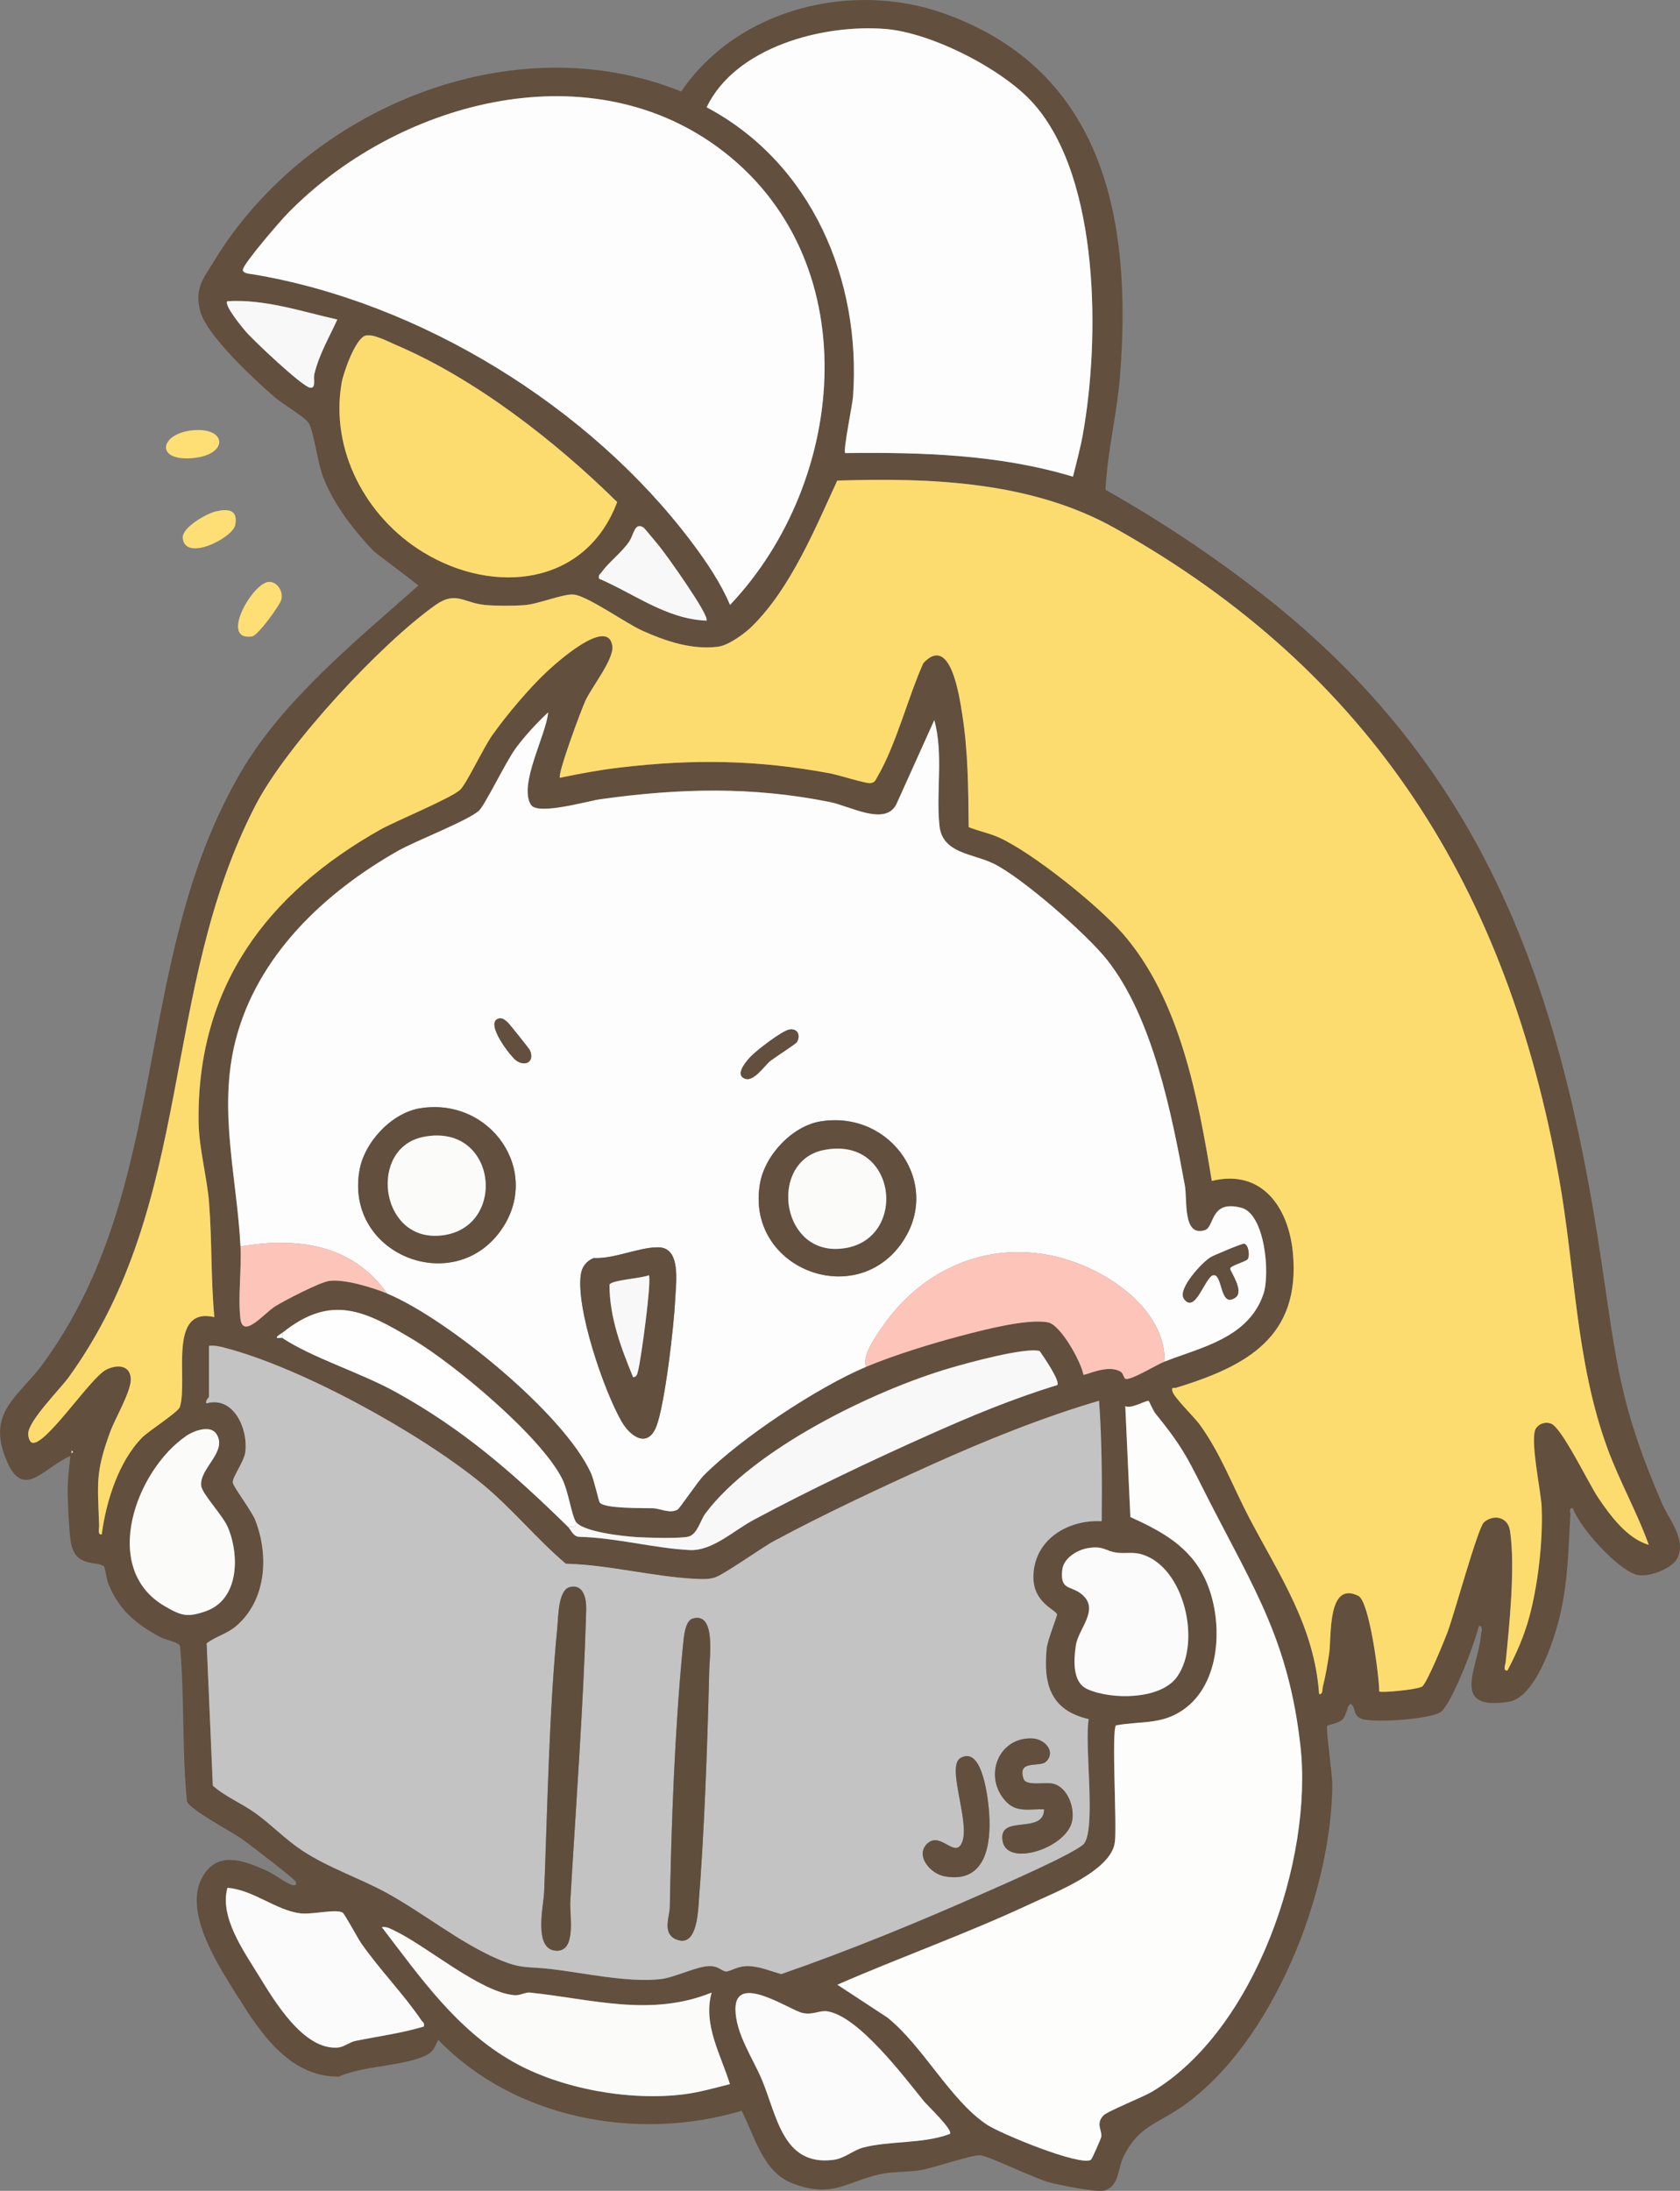 <?xml version="1.0" encoding="UTF-8"?><svg id="Layer_2" xmlns="http://www.w3.org/2000/svg" viewBox="0 0 307.79 401.33"><rect x="0" y="0" width="307.79" height="401.33" fill="#808080" stroke="none"/><g id="Layer_1-2"><path d="M288.17,276.28c-.79-.13-.44.65-.47,1.19-.36,6.57-.44,12.59-2.05,19.06-1.06,4.22-4.38,14.47-9.25,15.21-10.85,1.67-5.62-6.09-5.06-12.26.05-.54.45-1.72-.41-1.61-.68,2.99-4.94,14.3-7.02,15.77-1.81,1.28-13.12,2.17-14.84,1.05-1-.65-.82-1.46-1.17-2.09-.89-1.59-1.12,1.53-1.89,2.32-.81.84-2.69,1.01-2.85,1.23-.31.44.95,9.03.93,10.76-.12,19.79-10.88,47.33-27.42,58.92-4.68,3.28-8.11,3.63-10.86,9.28-1,2.06-.75,5.37-3.46,6.16-1.38.4-8.24-1.01-10.08-1.49-2.8-.73-11.32-4.93-12.69-4.97-1.76-.05-8.13,2.21-10.7,2.69-2.41.44-5.29.24-7.81.82-6.19,1.44-8.67,4.42-15.94,1.61-5.4-2.09-6.91-8.75-9.25-13.27-19.04,5.7-41.62,1.51-55.6-13-.71,1.43-.8,2.19-2.36,2.91-4.29,1.98-11.25,1.78-15.85,3.84-9.21.06-14.55-8.31-18.87-15.23-3.49-5.6-10.22-15.91-5.57-22.18,2.79-3.77,7.03-2.09,10.61-.6,1.96.81,3.32,2.06,4.91,2.77.72.32,1.39.25,1-.52-.28-.55-8.42-6.76-9.63-7.64-1.97-1.43-9.59-5.4-10.26-7-.95-9.48-.43-18.99-1.27-28.47-.26-.76-2.54-1.07-3.63-1.65-4.48-2.4-7.5-4.95-9.49-9.69-.31-.74-.61-3.08-.82-3.26-1.3-1.13-5.4.39-6.11-4.68-.29-2.06-.5-6.37-.54-8.57-.05-2.42.26-4.6.49-6.97-5.17,2.23-8.86,8.7-12.07-.16-2.95-8.13,2.8-10.93,7-16.67,23.91-32.64,16.08-73.87,36.34-108.5,7.72-13.2,21.2-24.1,32.52-34.15l-8.16-6.22c-3.75-3.93-7.36-8.57-9.34-13.68-.96-2.5-1.74-8.47-2.62-9.85-.68-1.08-4.92-3.57-6.27-4.76-3.68-3.22-12.71-11.48-13.69-16.04-.89-4.1.7-5.69,2.65-8.91C56.13,19.98,93.75,4.21,124.8,16.77c10.38-15.28,31.38-20.38,48.39-14.22,29.32,10.61,34.23,38.1,32.01,66.3-.55,6.94-2.34,13.98-2.66,20.87,9.95,5.62,19.51,11.97,28.51,18.99,41.1,32.05,54.88,72.17,62.33,122.32,2.8,18.86,3.43,26.64,11.16,44.48,1.23,2.84,4.54,6.6,2.71,10.03-.98,1.84-5.42,3.54-7.48,2.91-3.56-1.09-10.32-8.56-11.6-12.16ZM196.57,87.32c.62-2.51,1.32-5.02,1.78-7.58,3.13-17.19,3.27-46.9-8.99-60.75-5.57-6.3-18.7-12.98-27.09-13.68-11.45-.94-27.5,3.28-32.82,14.34,19.28,10.24,28.36,31.68,26.82,53.03-.11,1.47-1.86,9.88-1.43,10.32,14.01-.18,28.25.24,41.72,4.32ZM133.75,110.82c21.7-22.87,25.24-63.73-2.24-83.85-24.4-17.87-59.12-8.08-78.82,12.14-1.48,1.52-7.55,8.58-8.13,10.09-.35.9,1.18.95,1.8,1.05,30.61,5.11,61.7,24.21,80.4,49.1,2.64,3.52,5.29,7.41,7,11.47ZM61.8,58.54c-6.65-1.49-13.18-3.75-20.14-3.36-.71.68,2.74,4.81,3.34,5.53,1.39,1.64,10.29,10.03,11.76,10.31,1.23.23.6-1.58.84-2.53.9-3.64,2.67-6.6,4.2-9.94ZM66.94,61.49c-1.83.55-4.02,6.8-4.34,8.63-2.14,12.37,4.46,24.62,14.89,31.01,12.98,7.95,29.82,6.18,35.59-9.16-11.19-11.04-25.86-22.5-40.39-28.72-1.47-.63-4.36-2.18-5.74-1.76ZM302.08,282.99c-2.14-5.97-5.34-11.61-7.55-17.62-5.87-15.97-5.92-32.89-8.9-49.61-9.45-52.84-34.1-92.59-81.42-119.05-15.29-8.55-33.64-9.23-50.81-8.68-4.11,8.9-8.49,19.62-15.56,26.64-1.41,1.4-4.35,3.54-6.29,3.79-4.78.6-9.52-.99-13.8-2.91-3.15-1.4-9.93-6.3-12.58-6.64-1.82-.23-6.42,1.72-9.05,1.93-2,.16-5.21.16-7.2-.02-3.96-.36-5.37-2.64-9.12,0-10.08,7.13-27.28,25.69-32.94,36.61-17.72,34.21-10.96,72.58-34.25,104.83-1.62,2.24-7.44,8.01-7.43,10.36,0,.56.21,1.56.77,1.67,2.5.49,10.58-11.86,13.48-13.37,1.93-1,4.39-.95,4.54,1.61.13,2.27-2.83,7.19-3.76,9.72-2.76,7.51-2.31,9.38-2.04,17.15.02.58-.36,1.78.48,1.67.79-6.03,3.07-13.36,7.42-17.76,1.18-1.19,6.62-4.66,6.89-5.58,1.54-4.91-2.31-18.45,6.32-16.46-.66-6.92-.43-13.93-.96-20.86-.37-4.78-1.87-10.09-1.93-14.9-.32-24.72,12.48-41.81,33.27-53.53,2.81-1.58,13.27-5.88,14.7-7.36,1.24-1.28,4.23-7.69,5.85-9.97,2.62-3.69,6.68-8.52,9.98-11.61,1.63-1.52,11.14-10.13,12-4.76.38,2.37-3.69,7.47-4.88,9.96-.78,1.64-5.24,13.66-4.71,14.23,3.57-.74,7.23-1.43,10.85-1.86,13.47-1.6,25.3-1.44,38.63,1.05,1.58.29,6.48,1.86,7.34,1.79s.95-.5,1.31-1.11c3.46-5.92,5.59-14.48,8.42-20.84,4.97-5.43,6.6,5.89,7.15,9.37,1.08,6.82,1.11,13.76,1.18,20.64,1.8.72,3.76,1.1,5.54,1.9,6.18,2.79,18.16,12.44,22.68,17.6,10.45,11.95,13.81,30.03,16.32,45.31,9.19-2.25,14.09,4.88,14.86,13.2,1.43,15.39-8.46,20.74-21.36,24.68-.42.13-.98-.26-.69.72.33,1.13,3.97,4.64,4.99,6.05,3.91,5.41,6.05,11.37,9.14,17.23,5.5,10.43,11.87,19.73,12.72,32.12.74.12.56-.9.7-1.44.49-1.88.87-4.12,1.15-6.05.44-3.1-.35-13.32,5.34-10.5,2.02,1,3.81,14.74,3.83,17.51.29.3,7.31-.35,7.92-.95.98-.97,3.88-8.08,4.56-9.83,1.19-3.09,5.57-19.16,6.68-20.18,1.7-1.55,4.39-1.08,4.79,1.5,1,6.54-.11,17.37-.79,24.09-.05.53-.57,1.63.33,1.53,1.64-3.1,3.04-6.3,3.97-9.7,1.64-6.01,2.55-14.05,2.29-20.29-.12-2.88-2.26-12.66-1.02-14.4.63-.87,1.77-1.22,2.77-.82,1.99.8,6.86,10.96,8.58,13.52,2.2,3.28,5.37,7.58,9.31,8.67ZM129.42,113.69c.79-.71-7.63-12.46-8.64-13.65-.47-.56-2.67-3.26-2.85-3.38-1.68-1.11-1.77,1.3-2.69,2.61-1.48,2.11-3.8,3.81-5,5.55-.28.4-.67.47-.47,1.2,6.44,2.76,12.35,7.4,19.66,7.68ZM44.06,228.32c.21,4.18-.49,9.22-.02,13.21s4.42-1.03,6.42-2.26c1.75-1.07,8.04-4.33,9.79-4.61,2.74-.43,8.02,1.19,10.67,2.29,11.01,4.58,32.43,22.06,37.35,32.91.53,1.17,1.41,5.11,1.59,5.36.85,1.18,8.06,1,9.73,1.06,1.4.05,3.18,1.06,4.56.23.4-.24,3.69-5.15,4.78-6.25,6.78-6.81,20.9-16.18,29.75-19.89,4.95-2.08,11.92-4.24,17.16-5.62,4.04-1.06,12.28-3.26,16.16-2.52,2.32.44,6.06,7.21,6.49,9.58.26.24,4.52-2.03,6.86-.51.43.28.53,1.08.8,1.25.79.5,5.71-2.55,7.21-3.14,6.66-2.61,15.33-4.28,18.1-12.36,1.25-3.66.3-14.69-4.07-15.82-5.78-1.49-4.8,3.54-6.69,4.12-4.07,1.24-3.16-5.6-3.63-8.18-2.42-13.2-5.9-30.81-14.27-41.37-3.71-4.68-15.55-15.04-20.76-17.6-3.77-1.85-9.35-1.82-9.92-6.87-.69-6.15.77-13.17-.96-19.42l-6.93,15.37c-2.01,4.12-8.48.38-12.16-.36-14.33-2.89-27.57-2.53-41.98-.54-2.4.33-11.57,3.03-12.83,1.04-2.32-3.67,2.83-12.84,3.16-16.94-2.14,2.02-4.16,4.18-5.92,6.55s-5.67,10.48-6.76,11.47c-2.01,1.82-11.51,5.49-14.75,7.31-13.54,7.64-25.93,19.31-29.87,34.88-3.2,12.67.3,25.1.93,37.62ZM51.73,244.15c-.24.19-1.22.66-.96.95.29.07.82-.09.96,0,5.49,3.62,14.32,6.35,20.63,9.82,12.43,6.84,21.64,14.9,31.64,24.71.64.63.95,1.86,2.19,1.89,6.57.15,13.69,2.09,20.13,2.42,4.15.21,8-3.52,11.73-5.52,10.06-5.4,21.53-10.84,31.97-15.51,7.72-3.45,15.57-6.72,23.67-9.19.61-.7-2.57-5.3-3.22-6.24-2.68-.73-13.24,2.19-16.45,3.13-14.02,4.11-35.99,14.82-44.81,26.65-.87,1.17-1.44,3.73-3.01,4.19-1.46.43-7.62.23-9.51.12-2.29-.13-10.14-.95-11.25-2.9-.8-1.42-1.32-5.54-2.48-7.83-3.94-7.76-19.66-20.89-27.29-25.46-8.71-5.21-14.94-8.48-23.94-1.24ZM38.3,246.54v9.35c0,.12-.69.64-.48,1.2,4.96-1.42,7.66,4.6,7.15,8.83-.23,1.93-2.44,4.7-2.3,5.69.12.83,3.43,5.1,4.14,6.94,2.49,6.42,2.01,14.56-3.49,19.3-1.71,1.47-3.72,1.9-5.44,3.19l1.13,26.08c2.36,2.08,5.35,3.24,7.87,5.08,2.92,2.12,5.5,4.83,8.53,6.82,4.8,3.16,10.32,4.95,15.34,7.68,6.74,3.67,13.45,9.15,20.45,12.17,4.38,1.89,5.36,1.33,9.68,1.83,6.08.7,14.14,2.53,20.1,1.86,2.8-.32,6.76-2.44,9.18-2.4,1.48.02,2.16.97,2.86.99s2.1-.97,3.84-.98c2.21-.02,4.21.9,6.29,1.46,12.41-4.3,24.88-9.43,36.96-14.77,2.83-1.25,17.54-7.61,18.59-9.23,2.1-3.21-.05-18.15.78-22.7-7.01-1.6-8.36-6.41-7.7-13,.15-1.54,1.95-5.88,1.88-6.19-.2-.84-4.29-2.1-4.32-6.76-.03-6.82,6.2-10.65,12.51-10.31.07-7.37.05-14.72-.48-22.06-10.4,3.04-20.5,7.14-30.38,11.58s-20.02,9.19-29.09,14.07c-2.5,1.35-9.25,6.22-11,6.75-1.18.35-2.4.27-3.61.21-7.57-.38-15.89-2.58-23.61-2.76-5.36-4.53-9.94-10.24-15.47-14.74-11.38-9.27-32.92-21.18-47.1-24.84-.93-.24-1.82-.45-2.79-.33ZM210.45,256.64c-.34-.24-3.23,1.54-4.28.94l.93,20.32c5.73,2.6,10.89,5.38,13.69,11.34,3.3,7.02,3.12,18.32-3.36,23.48-4.2,3.35-8.15,2.47-12.97,3.34-.84,1.21.2,18.07-.2,21.38-.64,5.28-11.06,9.26-15.51,11.34-11.55,5.41-23.65,9.69-35.33,14.79l9.12,5.98c6.52,5.17,11.52,15.13,18.25,19.64,2.47,1.65,17.1,7.69,19.09,6.45.19-.12,1.84-3.92,1.88-4.14.23-1.26-1.06-2.35.36-3.94.71-.8,7.27-3.38,9-4.42,18.79-11.26,29.5-42.39,27.13-63.39-2.15-19.02-8.34-28.5-16.66-44.73-3.75-7.32-4.49-9.44-9.86-16.04-.5-.61-1.17-2.26-1.27-2.34ZM34.15,263.02c-9.25,6.32-15.86,24.32-3.96,31.21,2.98,1.72,4.09,2.13,7.54.91,6.07-2.15,6.19-10.21,4.02-15.35-.94-2.23-4.74-6.14-4.89-7.63-.32-3.24,4.86-6.19,2.8-9.47-1.07-1.7-4.08-.65-5.51.33ZM13.12,265.73v.48c.31-.16.31-.32,0-.48ZM199.32,283.59c-1.98.32-4.46,1.85-4.7,3.94-.46,3.93,1.59,2.82,3.63,4.57,3.27,2.8-.72,6.23-1.16,9.4-.36,2.61-.65,6.64,2.08,7.9,4.34,2,13.47,2.04,16.5-2.27,4.43-6.32,1.33-19.84-6.28-22.33-1.87-.61-3.18-.15-4.88-.39-1.98-.29-2.33-1.29-5.19-.82ZM77.63,371.24c.2-.74-.21-.8-.48-1.2-3.13-4.64-7.61-9.23-10.94-14-.67-.96-3.07-5.45-3.44-5.67-1.21-.74-5.61.4-7.8.12-4.48-.58-8.62-4.31-13.31-4.67-1.47,5.31,2.96,11.58,5.74,16.08s8.25,13.8,14.59,13.17c1.01-.1,2.05-.99,3.14-1.21,4.18-.84,8.4-1.4,12.49-2.62ZM130.38,365.01c-11.25,4.54-22.02,1.15-33.33,0-.81-.08-1.78.58-2.84.48-6.3-.58-15.97-8.96-21.85-11.77-.78-.37-1.49-.84-2.42-.7,7.06,9.21,13.68,18.79,24.02,24.66,8.79,4.99,21.35,7.22,31.31,5.97,2.86-.36,5.67-1.17,8.45-1.87-1.67-5.4-4.99-10.95-3.35-16.77ZM174.03,390.9c.65-.7-4.19-5.28-4.78-6.01-3.6-4.43-11.9-15.52-17.64-16.45-1.42-.23-2.74.73-4.57.3-2.49-.58-12.34-7.46-12.3-.69.03,4.48,3.2,9,4.85,12.93,2.78,6.64,3.84,15.83,13.06,14.67,2.11-.26,3.64-1.76,5.43-2.24,4.89-1.3,11-.64,15.95-2.52Z" fill="#624f3d"/><path d="M49.17,106.6c1.56-.15,2.8,1.73,2.37,3.26-.31,1.1-4.31,6.57-5.35,6.73-6.03.89-.01-9.7,2.98-9.99Z" fill="#fedf76"/><path d="M39.61,93.66c2.35-.5,3.99-.26,3.49,2.51-.43,2.35-9.21,6.83-9.62,2.39-.18-1.96,4.48-4.55,6.13-4.9Z" fill="#fedf76"/><path d="M35.32,78.82c6.48-.62,6.65,4.81-.63,5.14-6.29.28-5.28-4.57.63-5.14Z" fill="#fedf76"/><path d="M302.08,282.99c-3.94-1.09-7.1-5.39-9.31-8.67-1.72-2.56-6.59-12.72-8.58-13.52-1-.4-2.14-.06-2.77.82-1.25,1.74.9,11.52,1.02,14.4.26,6.24-.65,14.28-2.29,20.29-.93,3.4-2.33,6.6-3.97,9.7-.9.1-.39-1-.33-1.53.68-6.72,1.79-17.55.79-24.09-.39-2.57-3.09-3.04-4.79-1.5-1.11,1.01-5.5,17.08-6.68,20.18-.67,1.75-3.58,8.87-4.56,9.83-.61.6-7.64,1.25-7.92.95-.02-2.78-1.81-16.51-3.83-17.51-5.69-2.82-4.9,7.39-5.34,10.5-.28,1.93-.66,4.17-1.15,6.05-.14.55.03,1.56-.7,1.44-.86-12.39-7.23-21.69-12.72-32.12-3.09-5.86-5.23-11.83-9.14-17.23-1.02-1.41-4.66-4.91-4.99-6.05-.28-.98.27-.59.69-.72,12.89-3.95,22.78-9.3,21.36-24.68-.77-8.32-5.67-15.45-14.86-13.2-2.52-15.28-5.87-33.36-16.32-45.31-4.52-5.17-16.5-14.82-22.68-17.6-1.77-.8-3.74-1.18-5.54-1.9-.07-6.89-.1-13.82-1.18-20.64-.55-3.49-2.18-14.8-7.15-9.37-2.83,6.36-4.96,14.92-8.42,20.84-.36.62-.45,1.04-1.31,1.11s-5.77-1.49-7.34-1.79c-13.33-2.49-25.16-2.65-38.63-1.05-3.62.43-7.28,1.11-10.85,1.86-.53-.57,3.93-12.59,4.71-14.23,1.19-2.5,5.26-7.59,4.88-9.96-.86-5.37-10.37,3.24-12,4.76-3.29,3.08-7.35,7.92-9.98,11.61-1.62,2.28-4.62,8.7-5.85,9.97-1.43,1.48-11.89,5.78-14.7,7.36-20.79,11.72-33.59,28.82-33.27,53.53.06,4.81,1.56,10.12,1.93,14.9.54,6.92.31,13.94.96,20.86-8.63-1.99-4.78,11.55-6.32,16.46-.27.92-5.71,4.39-6.89,5.58-4.34,4.4-6.63,11.74-7.42,17.76-.83.12-.46-1.09-.48-1.67-.27-7.77-.72-9.64,2.04-17.15.93-2.53,3.88-7.45,3.76-9.72-.14-2.56-2.61-2.62-4.54-1.61-2.9,1.51-10.98,13.86-13.48,13.37-.56-.11-.77-1.11-.77-1.67,0-2.35,5.81-8.12,7.43-10.36,23.29-32.25,16.53-70.62,34.25-104.83,5.65-10.92,22.86-29.48,32.94-36.61,3.75-2.65,5.15-.37,9.12,0,1.99.18,5.2.18,7.2.02,2.63-.21,7.23-2.16,9.05-1.93,2.65.34,9.44,5.23,12.58,6.64,4.28,1.91,9.02,3.51,13.8,2.91,1.93-.24,4.88-2.39,6.29-3.79,7.07-7.02,11.45-17.74,15.56-26.64,17.17-.55,35.53.14,50.81,8.68,47.32,26.47,71.97,66.22,81.42,119.05,2.99,16.72,3.04,33.63,8.9,49.61,2.21,6.02,5.41,11.65,7.55,17.62Z" fill="#fddc6f"/><path d="M44.06,228.32c-.63-12.53-4.13-24.95-.93-37.62,3.93-15.57,16.33-27.24,29.87-34.88,3.23-1.82,12.74-5.49,14.75-7.31,1.09-.99,4.99-9.1,6.76-11.47s3.78-4.53,5.92-6.55c-.33,4.09-5.48,13.27-3.16,16.94,1.26,1.99,10.42-.71,12.83-1.04,14.41-1.99,27.65-2.35,41.98.54,3.68.74,10.15,4.48,12.16.36l6.93-15.37c1.74,6.26.27,13.27.96,19.42.57,5.04,6.15,5.01,9.92,6.87,5.21,2.56,17.06,12.93,20.76,17.6,8.37,10.56,11.85,28.16,14.27,41.37.47,2.58-.44,9.43,3.63,8.18,1.9-.58.91-5.61,6.69-4.12,4.37,1.12,5.32,12.16,4.07,15.82-2.77,8.08-11.43,9.74-18.1,12.36.12-8.79-8.7-15.33-16.19-18.1-13.74-5.09-27.67.06-35.72,12-1.08,1.6-3.65,5.2-2.77,7.06-8.85,3.71-22.97,13.07-29.75,19.89-1.09,1.1-4.38,6-4.78,6.25-1.38.83-3.16-.18-4.56-.23-1.67-.06-8.89.12-9.73-1.06-.18-.25-1.06-4.19-1.59-5.36-4.92-10.86-26.34-28.33-37.35-32.91-6.37-9.06-16.54-10.4-26.86-8.63ZM91.32,186.6c-2.55.76,2.26,7,3.31,7.7,1.78,1.19,3.36.05,2.43-1.95-.14-.29-3.79-4.86-4.04-5.07-.5-.41-.96-.9-1.69-.69ZM144.65,188.59c-1.32.2-6.03,3.83-7.09,4.94-.66.69-2.73,2.99-1.43,3.88,1.78,1.21,3.78-2.12,5.07-3.12.8-.62,4.6-3.06,4.79-3.37.7-1.15.23-2.56-1.33-2.33ZM77.03,203.01c-5.25.82-10.27,6.19-11.17,11.37-2.7,15.41,17.17,23.28,25.89,11.03,7.63-10.72-1.78-24.42-14.72-22.4ZM150.41,205.41c-5.25.82-10.27,6.19-11.17,11.37-2.7,15.41,17.17,23.28,25.89,11.03,7.63-10.72-1.78-24.42-14.72-22.4ZM228.6,230.62c.38-.66.15-2.55-.64-2.78-.32-.09-5.59,2.14-6.14,2.46-1.54.91-6.15,5.86-4.9,7.63,2.04,2.87,3.84-4,5.32-4.33,1.84-.41,1.18,6.13,4.09,4.1,1.69-1.18-1.01-4.88-.97-5.31.05-.59,2.96-1.28,3.24-1.77ZM120.64,228.49c-3.5-.06-8.11,2.16-11.87,1.96-1.29.53-2.12,1.55-2.34,2.93-.99,6.22,4.23,21.42,7.46,27.02,1.67,2.9,4.91,4.86,6.41.76s3.16-18.14,3.39-22.99c.15-3.19,1.14-9.61-3.05-9.68Z" fill="#fdfdfd"/><path d="M38.3,246.54c.97-.12,1.86.09,2.79.33,14.18,3.66,35.72,15.57,47.1,24.84,5.53,4.51,10.11,10.22,15.47,14.74,7.73.18,16.05,2.38,23.61,2.76,1.21.06,2.43.14,3.61-.21,1.74-.52,8.5-5.4,11-6.75,9.07-4.88,19.66-9.83,29.09-14.07s19.98-8.53,30.38-11.58c.53,7.34.55,14.69.48,22.06-6.31-.34-12.54,3.49-12.51,10.31.02,4.66,4.12,5.92,4.32,6.76.08.31-1.72,4.65-1.88,6.19-.66,6.59.69,11.39,7.7,13-.83,4.55,1.32,19.49-.78,22.7-1.05,1.61-15.76,7.97-18.59,9.23-12.08,5.34-24.55,10.47-36.96,14.77-2.08-.56-4.08-1.48-6.29-1.46-1.74.01-3.11,1.01-3.84.98s-1.38-.97-2.86-.99c-2.41-.04-6.37,2.08-9.18,2.4-5.96.67-14.02-1.16-20.1-1.86-4.32-.5-5.3.06-9.68-1.83-7-3.02-13.71-8.5-20.45-12.17-5.02-2.73-10.54-4.52-15.34-7.68-3.02-1.99-5.61-4.7-8.53-6.82-2.52-1.83-5.51-3-7.87-5.08l-1.13-26.08c1.72-1.29,3.73-1.72,5.44-3.19,5.5-4.74,5.98-12.88,3.49-19.3-.71-1.84-4.02-6.11-4.14-6.94-.14-.99,2.07-3.76,2.3-5.69.5-4.23-2.19-10.25-7.15-8.83-.21-.56.48-1.08.48-1.2v-9.35ZM104.36,290.74c-2.1.57-2.06,5.3-2.26,7.37-1.51,15.64-1.79,32.66-2.41,48.43-.1,2.59-2.04,10.6,2.21,10.8,3.76.18,2.43-6.54,2.57-8.9,1.03-17.87,2.42-35.83,2.92-53.68.05-1.94-.55-4.69-3.04-4.02ZM126.89,296.5c-1.42.42-1.64,3.56-1.77,4.96-1.51,15.4-2.12,32.49-2.41,47.95-.03,1.58-1.36,4.65.96,5.76,3.66,1.77,4.12-3.76,4.31-6.24,1.05-13.49,1.63-29.1,1.94-42.66.07-2.82,1.27-11.04-3.04-9.77ZM191.66,322.69c1.81-1.79-.2-4.13-2.53-4.23-6.29-.28-9.05,7.08-4.81,11.56,1.99,2.1,4.37,1.3,6.97,1.42-.04,4.79-8.56.75-7.59,5.88.88,4.66,11.37,1.31,12.65-3.47.67-2.51-.71-6.5-3.47-7.11-1.43-.32-4.9.49-5.36-.88-1.2-3.61,2.98-2.02,4.14-3.17ZM169.83,337.78c-2.15,2.15.58,5.45,3.23,5.93,7.6,1.39,8.54-5.95,8.16-11.55-.16-2.31-1.16-12.55-5.28-10.09-2.62,1.57,1.96,12.02.25,15.59-1.34,2.78-3.94-2.3-6.36.12Z" fill="#c3c3c3"/><path d="M133.75,110.82c-1.71-4.06-4.36-7.95-7-11.47-18.7-24.89-49.79-43.98-80.4-49.1-.62-.1-2.15-.15-1.8-1.05.59-1.51,6.65-8.57,8.13-10.09,19.7-20.22,54.42-30,78.82-12.14,27.48,20.12,23.95,60.98,2.24,83.85Z" fill="#fdfdfd"/><path d="M210.45,256.64c.11.08.78,1.73,1.27,2.34,5.37,6.6,6.11,8.71,9.86,16.04,8.32,16.23,14.51,25.71,16.66,44.73,2.37,21.01-8.34,52.13-27.13,63.39-1.73,1.04-8.29,3.62-9,4.42-1.42,1.6-.13,2.68-.36,3.94-.04.22-1.68,4.02-1.88,4.14-1.99,1.24-16.62-4.8-19.09-6.45-6.73-4.51-11.73-14.47-18.25-19.64l-9.12-5.98c11.68-5.1,23.78-9.38,35.33-14.79,4.45-2.09,14.88-6.06,15.51-11.34.4-3.31-.65-20.17.2-21.38,4.82-.87,8.77,0,12.97-3.34,6.48-5.16,6.66-16.45,3.36-23.48-2.8-5.96-7.96-8.74-13.69-11.34l-.93-20.32c1.05.6,3.94-1.18,4.28-.94Z" fill="#fdfdfc"/><path d="M196.57,87.32c-13.47-4.07-27.71-4.49-41.72-4.32-.43-.44,1.33-8.85,1.43-10.32,1.54-21.35-7.55-42.79-26.82-53.03,5.31-11.06,21.36-15.28,32.82-14.34,8.39.69,21.52,7.38,27.09,13.68,12.26,13.85,12.12,43.56,8.99,60.75-.47,2.56-1.17,5.06-1.78,7.58Z" fill="#fdfdfd"/><path d="M66.94,61.49c1.39-.42,4.27,1.13,5.74,1.76,14.53,6.22,29.2,17.68,40.39,28.72-5.77,15.34-22.6,17.11-35.59,9.16-10.43-6.39-17.03-18.64-14.89-31.01.32-1.84,2.51-8.08,4.34-8.63Z" fill="#fddc6f"/><path d="M130.38,365.01c-1.64,5.82,1.68,11.37,3.35,16.77-2.78.7-5.59,1.51-8.45,1.87-9.97,1.25-22.53-.99-31.31-5.97-10.34-5.87-16.96-15.45-24.02-24.66.92-.14,1.64.32,2.42.7,5.88,2.81,15.54,11.18,21.85,11.77,1.05.1,2.03-.57,2.84-.48,11.31,1.16,22.08,4.55,33.33,0Z" fill="#fbfbfa"/><path d="M213.36,249.42c-1.5.59-6.41,3.63-7.21,3.14-.27-.17-.37-.97-.8-1.25-2.34-1.53-6.6.75-6.86.51-.43-2.37-4.17-9.14-6.49-9.58-3.88-.74-12.12,1.46-16.16,2.52-5.24,1.38-12.21,3.54-17.16,5.62-.88-1.86,1.69-5.46,2.77-7.06,8.05-11.94,21.98-17.09,35.72-12,7.49,2.77,16.31,9.31,16.19,18.1Z" fill="#fdc4b9"/><path d="M105.45,278.68c1.11,1.95,8.96,2.76,11.25,2.9,1.9.11,8.05.31,9.51-.12,1.57-.46,2.13-3.02,3.01-4.19,8.83-11.83,30.79-22.54,44.81-26.65,3.2-.94,13.76-3.86,16.45-3.13.64.93,3.83,5.53,3.22,6.24-8.1,2.46-15.95,5.74-23.67,9.19-10.44,4.66-21.91,10.11-31.97,15.51-3.73,2-7.58,5.73-11.73,5.52-6.44-.33-13.55-2.27-20.13-2.42-1.23-.03-1.54-1.26-2.19-1.89,1.13.02,1.66.32,1.44-.96Z" fill="#f9f8f8"/><path d="M174.03,390.9c-4.95,1.88-11.06,1.21-15.95,2.52-1.79.48-3.32,1.98-5.43,2.24-9.22,1.16-10.29-8.03-13.06-14.67-1.64-3.93-4.82-8.45-4.85-12.93-.04-6.77,9.8.11,12.3.69,1.83.42,3.15-.54,4.57-.3,5.74.94,14.04,12.02,17.64,16.45.59.73,5.43,5.31,4.78,6.01Z" fill="#fcfbfb"/><path d="M77.63,371.24c-4.09,1.22-8.32,1.77-12.49,2.62-1.08.22-2.13,1.11-3.14,1.21-6.34.63-11.73-8.53-14.59-13.17s-7.21-10.77-5.74-16.08c4.69.35,8.83,4.09,13.31,4.67,2.19.28,6.59-.86,7.8-.12.37.23,2.77,4.71,3.44,5.67,3.33,4.76,7.81,9.36,10.94,14,.27.4.68.46.48,1.2Z" fill="#fcfbfb"/><path d="M105.45,278.68c.22,1.28-.3.98-1.44.96-10.01-9.81-19.21-17.87-31.64-24.71-6.31-3.47-15.15-6.2-20.63-9.82v-.96c9-7.24,15.23-3.98,23.94,1.24,7.64,4.57,23.36,17.7,27.29,25.46,1.16,2.29,1.68,6.41,2.48,7.83Z" fill="#fefefe"/><path d="M199.32,283.59c2.86-.47,3.2.53,5.19.82,1.7.25,3.01-.22,4.88.39,7.61,2.49,10.71,16.01,6.28,22.33-3.02,4.31-12.16,4.27-16.5,2.27-2.73-1.26-2.45-5.29-2.08-7.9.44-3.17,4.43-6.6,1.16-9.4-2.04-1.75-4.09-.64-3.63-4.57.24-2.08,2.72-3.61,4.7-3.94Z" fill="#fcfbfb"/><path d="M34.15,263.02c1.44-.98,4.44-2.03,5.51-.33,2.07,3.27-3.12,6.23-2.8,9.47.15,1.49,3.94,5.4,4.89,7.63,2.17,5.14,2.05,13.2-4.02,15.35-3.46,1.22-4.57.82-7.54-.91-11.9-6.89-5.29-24.89,3.96-31.21Z" fill="#fbfbfa"/><path d="M70.92,236.95c-2.65-1.1-7.93-2.72-10.67-2.29-1.75.27-8.04,3.53-9.79,4.61-2,1.23-5.97,6.12-6.42,2.26s.23-9.03.02-13.21c10.32-1.76,20.49-.42,26.86,8.63Z" fill="#fdc4b9"/><path d="M61.8,58.54c-1.53,3.34-3.3,6.31-4.2,9.94-.24.95.39,2.76-.84,2.53-1.47-.28-10.37-8.67-11.76-10.31-.61-.71-4.05-4.84-3.34-5.53,6.96-.39,13.49,1.87,20.14,3.36Z" fill="#f9f8f8"/><path d="M129.42,113.69c-7.31-.28-13.22-4.92-19.66-7.68-.2-.73.19-.79.47-1.2,1.2-1.74,3.52-3.44,5-5.55.92-1.31,1.01-3.72,2.69-2.61.18.12,2.38,2.83,2.85,3.38,1.01,1.19,9.44,12.94,8.64,13.65Z" fill="#f9f8f8"/><path d="M51.73,245.1c-.14-.09-.67.06-.96,0-.26-.3.72-.76.96-.95v.96Z" fill="#f9f8f8"/><path d="M13.12,265.73c.31.16.31.32,0,.48v-.48Z" fill="#fefefe"/><path d="M77.03,203.01c12.95-2.03,22.35,11.67,14.72,22.4-8.72,12.25-28.59,4.38-25.89-11.03.91-5.18,5.92-10.55,11.17-11.37ZM77.5,208.28c-9.89,2.02-8.01,18.63,2.7,18.09,12.96-.66,11.17-20.92-2.7-18.09Z" fill="#624f3e"/><path d="M150.41,205.41c12.95-2.03,22.35,11.67,14.72,22.4-8.72,12.25-28.59,4.38-25.89-11.03.91-5.18,5.92-10.55,11.17-11.37ZM150.88,210.68c-9.89,2.02-8.01,18.63,2.7,18.09,12.96-.66,11.17-20.92-2.7-18.09Z" fill="#624f3e"/><path d="M120.64,228.49c4.19.07,3.2,6.49,3.05,9.68-.23,4.84-1.84,18.78-3.39,22.99s-4.73,2.14-6.41-.76c-3.23-5.59-8.45-20.8-7.46-27.02.22-1.38,1.05-2.4,2.34-2.93,3.76.2,8.36-2.02,11.87-1.96ZM118.87,233.6c-1.1.55-7.01.9-7.21,1.75,0,5.94,2.11,11.55,4.34,16.95.74-.09.75-.69.91-1.24.53-1.92,2.54-16.79,1.96-17.46Z" fill="#624f3e"/><path d="M228.6,230.62c-.28.48-3.19,1.18-3.24,1.77-.04.43,2.67,4.14.97,5.31-2.92,2.03-2.25-4.51-4.09-4.1-1.48.33-3.28,7.2-5.32,4.33-1.26-1.77,3.35-6.72,4.9-7.63.56-.33,5.83-2.56,6.14-2.46.79.23,1.02,2.12.64,2.78Z" fill="#624f3e"/><path d="M144.65,188.59c1.57-.23,2.03,1.17,1.33,2.33-.19.31-3.98,2.74-4.79,3.37-1.29,1-3.28,4.33-5.07,3.12-1.3-.88.78-3.19,1.43-3.88,1.05-1.11,5.77-4.74,7.09-4.94Z" fill="#624f3e"/><path d="M91.32,186.6c.74-.22,1.19.28,1.69.69.25.21,3.91,4.78,4.04,5.07.93,2-.65,3.14-2.43,1.95-1.04-.7-5.86-6.94-3.31-7.7Z" fill="#624f3e"/><path d="M104.36,290.74c2.49-.67,3.09,2.07,3.04,4.02-.5,17.85-1.89,35.81-2.92,53.68-.14,2.36,1.19,9.08-2.57,8.9-4.25-.2-2.31-8.21-2.21-10.8.62-15.77.89-32.79,2.41-48.43.2-2.07.16-6.8,2.26-7.37Z" fill="#604e3d"/><path d="M126.89,296.5c4.3-1.27,3.1,6.95,3.04,9.77-.32,13.56-.89,29.17-1.94,42.66-.19,2.49-.65,8.01-4.31,6.24-2.32-1.12-.99-4.18-.96-5.76.29-15.46.9-32.55,2.41-47.95.14-1.4.35-4.54,1.77-4.96Z" fill="#604e3d"/><path d="M191.66,322.69c-1.16,1.15-5.35-.44-4.14,3.17.46,1.37,3.92.57,5.36.88,2.76.61,4.15,4.59,3.47,7.11-1.28,4.78-11.77,8.12-12.65,3.47-.97-5.13,7.55-1.09,7.59-5.88-2.61-.12-4.98.69-6.97-1.42-4.24-4.48-1.47-11.84,4.81-11.56,2.33.1,4.34,2.44,2.53,4.23Z" fill="#624f3e"/><path d="M169.83,337.78c2.42-2.42,5.02,2.66,6.36-.12,1.72-3.57-2.86-14.02-.25-15.59,4.11-2.47,5.12,7.78,5.28,10.09.38,5.6-.56,12.94-8.16,11.55-2.65-.48-5.38-3.78-3.23-5.93Z" fill="#624f3e"/><path d="M77.5,208.28c13.88-2.83,15.67,17.43,2.7,18.09-10.71.55-12.6-16.07-2.7-18.09Z" fill="#fbfbfa"/><path d="M150.88,210.68c13.88-2.83,15.67,17.43,2.7,18.09-10.71.55-12.6-16.07-2.7-18.09Z" fill="#fbfbfa"/><path d="M118.87,233.6c.58.67-1.43,15.54-1.96,17.46-.15.55-.17,1.15-.91,1.24-2.23-5.4-4.33-11-4.34-16.95.2-.85,6.1-1.2,7.21-1.75Z" fill="#f9f8f8"/></g></svg>